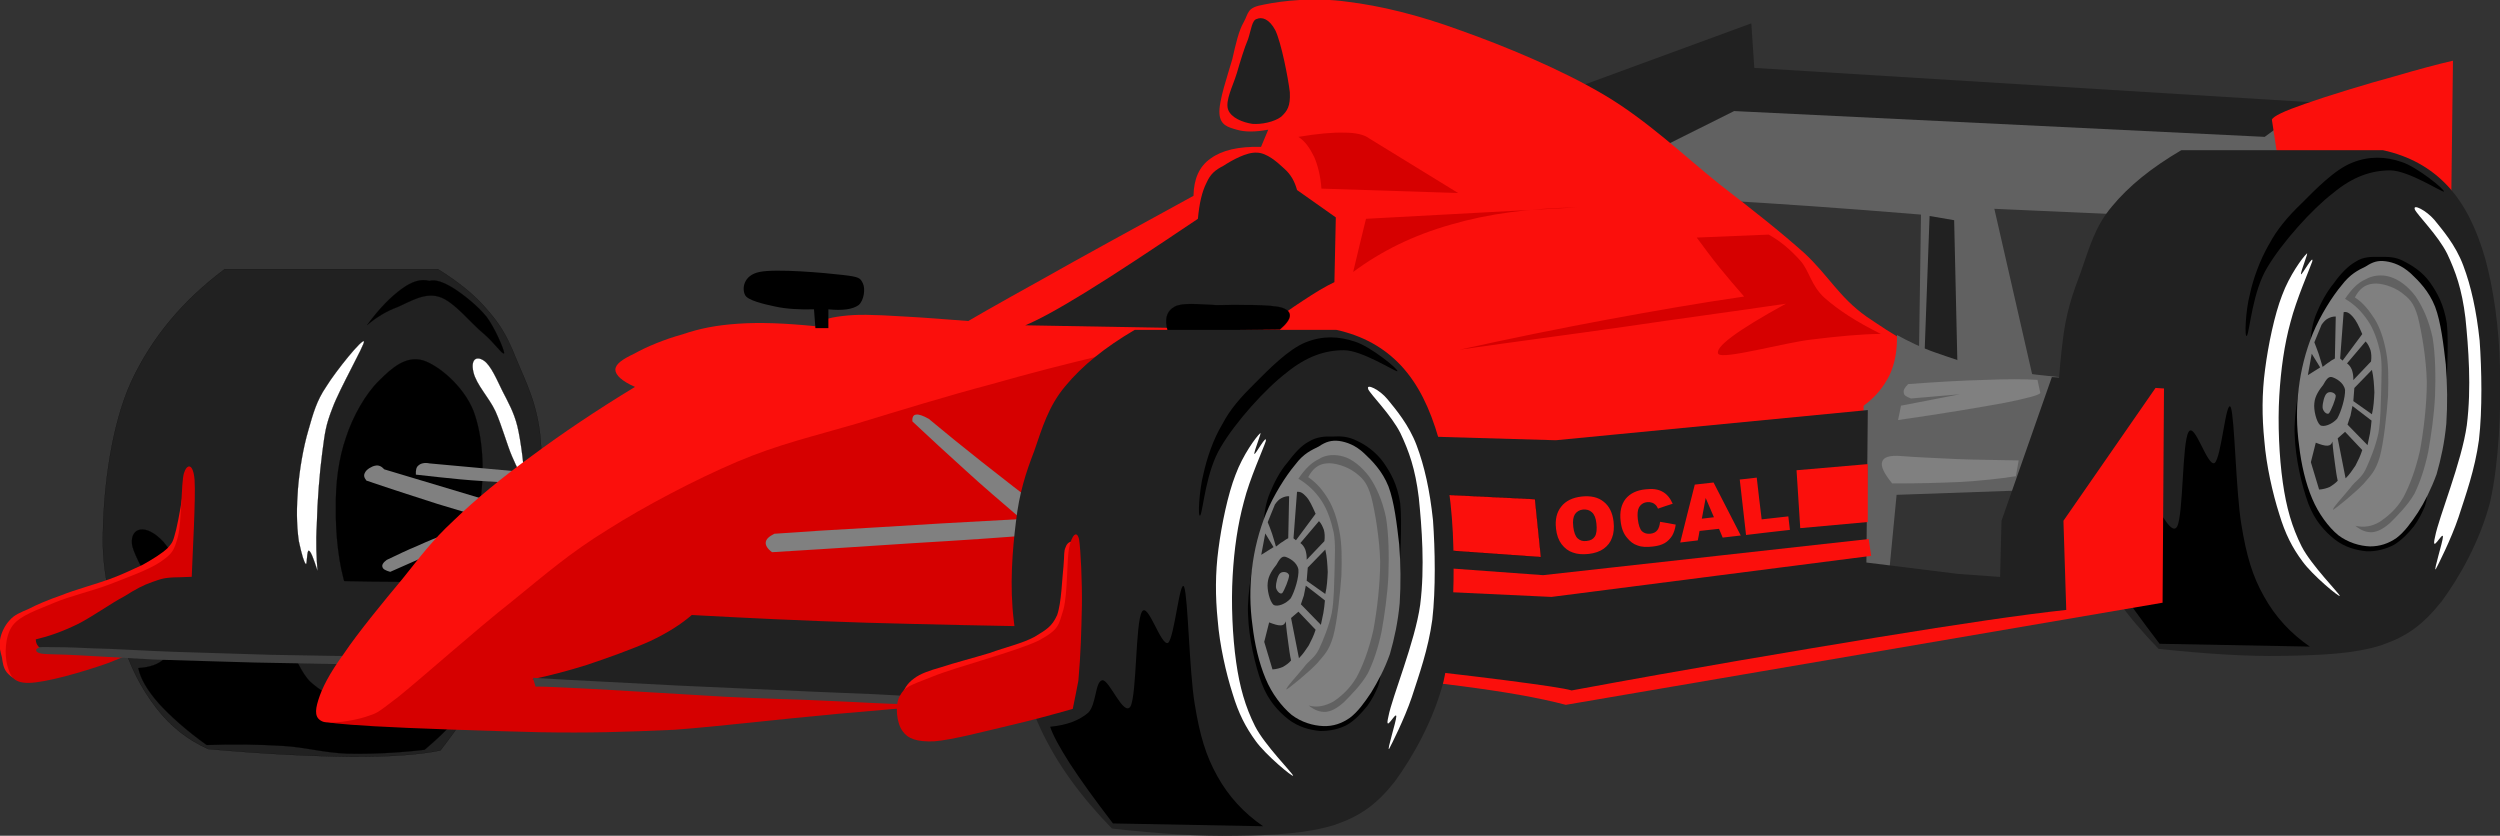 <?xml version="1.0" encoding="UTF-8" standalone="no"?> <!-- Generator: Adobe Illustrator 10.0, SVG Export Plug-In . SVG Version: 3.0.0 Build 77) --> <svg xmlns:rdf="http://www.w3.org/1999/02/22-rdf-syntax-ns#" xmlns="http://www.w3.org/2000/svg" xmlns:x="http://ns.adobe.com/Extensibility/1.0/" xmlns:dc="http://purl.org/dc/elements/1.1/" xmlns:i="http://ns.adobe.com/AdobeIllustrator/10.0/" xmlns:cc="http://web.resource.org/cc/" xmlns:xlink="http://www.w3.org/1999/xlink" xmlns:a="http://ns.adobe.com/AdobeSVGViewerExtensions/3.0/" xmlns:graph="http://ns.adobe.com/Graphs/1.0/" xmlns:svg="http://www.w3.org/2000/svg" xmlns:inkscape="http://www.inkscape.org/namespaces/inkscape" xmlns:sodipodi="http://sodipodi.sourceforge.net/DTD/sodipodi-0.dtd" xmlns:ns1="http://sozi.baierouge.fr" i:rulerOrigin="0 0" i:viewOrigin="49 481" i:pageBounds="0 792 612 0" viewBox="0 0 512.928 171.468" overflow="visible"><rect x="0" y="0" width="512.928" height="171.468" fill="#333333" stroke="none"/><switch><g i:extraneous="self"><g id="Layer_1" i:layer="yes" i:rgbTrio="#4F008000FFFF" i:dimmedPercent="50"><g clip-rule="evenodd" fill-rule="evenodd"><path d="m46.116 55.224h43.74c3.96 2.484 7.344 5.076 10.008 8.208 2.628 2.988 4.068 5.256 5.976 10.008 1.908 4.716 4.788 9.828 5.184 18.252 0.216 8.424-0.324 21.06-3.708 31.644-3.456 10.404-9.108 20.521-16.956 30.636-4.356 0.9-10.44 1.332-18.396 1.297-8.1-0.108-17.568-0.54-29.232-1.584-4.104-1.801-7.704-4.608-10.656-8.425-3.024-3.924-5.436-8.388-7.236-14.508-1.908-6.156-4.068-13.248-3.708-21.96 0.18-8.928 1.692-21.492 5.796-30.492 4.218-9.018 10.518-16.614 19.194-23.094z" i:knockout="Off" stroke="#000000" stroke-miterlimit="10" stroke-width=".036" fill="#212121"></path><path d="m61.308 111.06c-0.504-3.528-0.468-6.948-0.18-10.801 0.324-3.888 1.08-8.424 2.124-11.951 1.008-3.528 1.692-6.084 3.708-9.037 1.908-3.096 7.452-10.008 7.74-9.216 0.108 0.72-5.004 9.684-6.444 13.572-1.476 3.744-1.584 5.185-2.124 9.181-0.54 3.924-1.044 10.439-1.116 14.544-0.252 4.104-0.072 7.235 0.144 9.827-0.828-2.556-1.368-3.995-1.764-4.176-0.468-0.288-0.36 2.988-0.648 2.736-0.396-0.4-0.828-1.91-1.44-4.68z" i:knockout="Off" stroke="#000000" stroke-miterlimit="10" stroke-width=".036" fill="#FFFFFF"></path><path d="m99.216 73.944c1.512 0.972 2.736 3.996 3.888 6.3 1.152 2.268 2.34 4.32 3.06 7.236 0.72 2.951 1.476 9.107 1.296 10.188-0.18 1.008-1.44-1.836-2.412-4.032-0.972-2.231-2.088-6.3-3.384-9.216-1.332-2.88-3.924-5.436-4.536-8.064s0.606-3.384 2.082-2.412z" i:knockout="Off" stroke="#000000" stroke-miterlimit="10" stroke-width=".036" fill="#FFFFFF"></path><path d="m77.76 78.12c-2.7 2.628-5.328 7.2-6.768 11.628-1.512 4.392-2.16 9.288-2.088 14.544-0.072 5.185 0.576 11.664 2.088 16.128 1.476 4.393 3.888 8.496 7.092 9.685 3.168 1.008 8.496 0.792 11.952-3.564 3.42-4.572 7.092-15.768 8.388-22.896 1.152-7.164 0.576-14.4-1.296-19.369-2.016-5.04-7.128-9.324-10.332-10.332-3.42-1.003-6.3 1.409-9.036 4.181z" i:knockout="Off" stroke="#000000" stroke-miterlimit="10" stroke-width=".036"></path><path d="m28.368 137.05c0.468 2.232 1.872 4.608 4.212 7.272 2.376 2.592 5.508 5.436 9.828 8.532 5.616-0.217 10.836-0.108 15.66 0.18 4.752 0.288 8.136 1.368 13.068 1.584 4.824 0.108 10.152-0.108 15.984-0.792 5.22-4.428 8.244-7.92 9.216-10.476 0.828-2.7-0.36-5.148-3.564-5.005-3.348 0.217-11.124 5.868-15.984 6.265-4.968 0.216-9.504-1.477-13.068-4.681-3.564-3.348-5.94-14.075-8.388-14.831-2.664-0.757-3.312 12.348-6.948 10.151-3.672-2.412-11.304-20.052-14.832-24.048-3.636-3.924-6.768-2.988-6.48 0.324 0.252 3.24 7.956 14.292 8.244 18.72 0.144 4.27-2.124 6.53-6.948 6.82z" i:knockout="Off" stroke="#000000" stroke-miterlimit="10" stroke-width=".036"></path><path d="m75.348 66.672c1.764-1.476 3.816-2.808 6.3-3.708 2.412-1.044 5.4-2.988 8.388-2.088 3.024 0.828 6.732 5.616 9.18 7.56 2.232 1.908 3.96 4.5 4.212 4.032 0.072-0.612-1.908-5.22-3.564-7.416-1.836-2.34-4.968-4.752-6.912-5.976-1.98-1.188-3.6-1.8-4.86-1.44-1.692-0.468-3.528 0.072-5.652 1.62-2.126 1.548-4.538 3.888-7.094 7.416z" i:knockout="Off" stroke="#000000" stroke-miterlimit="10" stroke-width=".036"></path><path d="m101.02 106.7c-3.24-0.864-6.948-2.016-11.268-3.312-4.356-1.404-9.216-2.952-14.58-4.788-0.54-0.685-0.576-1.152-0.252-1.692 0.252-0.576 1.368-1.26 2.088-1.368 0.648-0.144 1.26 0.108 1.836 0.756l24.48 7.345c-0.76 1.01-1.51 2.02-2.3 3.06z" i:knockout="Off" fill="#808080"></path><path d="m103.07 98.964c-2.808-0.216-5.616-0.324-8.568-0.611-2.988-0.288-6.048-0.612-9.18-0.973-0.036-0.936 0.072-1.584 0.612-1.943 0.396-0.36 1.224-0.576 2.196-0.36l18.504 1.692c-1.19 0.719-2.37 1.439-3.56 2.195z" i:knockout="Off" fill="#808080"></path><path d="m91.944 109.37c-2.052 0.792-4.176 1.656-6.228 2.592-2.196 0.9-4.176 1.872-6.372 2.916-0.756 0.54-1.044 1.08-0.864 1.477 0.072 0.396 0.648 0.72 1.584 0.972l12.132-5.364c-0.072-0.87-0.144-1.74-0.252-2.6z" i:knockout="Off" fill="#808080"></path><path d="m4.32 139.86c-1.368-0.504-2.304-1.152-2.952-1.944-0.684-0.864-0.828-2.016-0.972-3.06-0.324-1.225-0.648-2.232-0.396-3.564 0.216-1.368 0.972-2.988 1.98-4.032 0.9-1.08 2.16-1.584 3.924-2.34 1.728-0.899 3.924-1.836 6.732-2.808 2.736-1.116 7.056-2.269 9.9-3.313 2.772-1.008 4.644-1.979 6.732-2.916 1.98-1.115 3.888-2.268 5.148-3.456 1.152-1.296 1.08-1.403 1.728-3.779 0.576-2.484 1.188-5.94 1.836-10.656l-0.756 16.271-21.312 13.36c-3.852 4.07-7.704 8.14-11.592 12.24z" i:knockout="Off" fill="#FB0F0C"></path><path d="m38.808 128.34s0.324-4.428 0.504-9.396c0.18-5.076 0.864-16.776 0.612-20.448-0.288-3.636-1.62-3.312-2.196-1.368-0.576 1.98-0.432 9.9-1.224 12.996-0.828 3.024-1.224 3.492-3.564 5.148-2.376 1.62-6.84 3.204-10.512 4.644-3.708 1.404-8.064 2.376-11.376 3.78-3.348 1.439-6.84 2.52-8.46 4.644-1.62 2.16-1.656 6.084-1.116 8.101 0.576 1.943 0.972 3.708 4.428 3.672 3.456-0.072 10.62-2.088 16.164-4.032 5.508-2.01 16.74-7.73 16.74-7.73z" i:knockout="Off" fill="#D60000"></path><path d="m7.344 131.18c2.628-0.612 5.4-1.584 8.46-3.061 3.06-1.512 6.984-4.355 9.684-5.76 2.484-1.548 3.888-2.304 5.76-2.952 1.836-0.612 2.268-0.936 5.616-0.972 3.276-0.181 8.892-0.181 14.076 0 5.184 0.071 10.476 0.504 16.416 0.72 5.76 0.18 11.7 0.216 17.964 0.252l-13.824 15.66c-6.768 0.107-13.716 0.072-21.42-0.108-7.74-0.252-18.396-0.72-24.336-0.972-5.976-0.324-8.172-0.576-10.908-0.612s-4.392 0.324-5.508 0.108c-1.224-0.4-1.98-1.12-1.98-2.31z" i:knockout="Off" fill="#212121"></path><path d="m72.36 134.6c-5.112 0-10.656-0.181-16.776-0.252-6.3-0.181-13.608-0.433-19.836-0.612-6.3-0.216-12.528-0.648-16.884-0.72-4.428-0.217-6.912-0.252-8.82-0.252-1.98-0.036-2.052 0-2.304 0.252-0.36 0.107-0.72 0.792 0.72 1.08 1.404 0.216 3.924 0.107 7.848 0.359 3.96 0.216 9.108 0.504 15.3 0.864 6.048 0.18 13.86 0.432 20.664 0.612 6.66 0.144 12.888 0.216 19.116 0.359 0.324-0.53 0.648-1.11 0.972-1.69z" i:knockout="Off" fill="#404040"></path><path d="m229.72 71.028l-7.956 71.388c-19.476 1.477-35.748 2.772-49.788 4.032-14.004 1.296-23.292 2.483-33.552 3.276-10.368 0.468-17.46 0.684-27.792 0.504-10.476-0.252-26.64-0.792-33.912-1.225-7.272-0.432-10.404-0.756-9.396-1.116 11.952-12.42 25.632-23.544 41.472-33.768 15.876-10.26 35.028-20.52 52.884-27.288 17.784-6.84 41.148-10.872 52.74-13.464 11.42-2.618 16.39-3.446 15.31-2.33z" i:knockout="Off" fill="#D60000"></path><path d="m248.76 67.572c-7.812 1.764-15.3 3.42-22.896 5.4-7.74 1.872-14.04 3.456-22.5 5.868-8.496 2.232-18.972 5.436-27.684 8.1-8.82 2.592-15.912 4.176-24.48 7.812-8.604 3.672-18.9 9.072-26.604 13.968-7.668 4.717-12.528 8.965-19.584 14.688-7.236 5.688-18.216 15.479-23.22 19.512-5.112 3.924-4.248 3.24-6.84 4.176-2.628 0.828-7.092 1.477-8.676 0.973-1.692-0.648-1.692-2.124-0.972-4.429 0.756-2.447 2.232-5.399 5.256-9.539 2.844-4.248 8.136-10.692 11.988-15.301 3.708-4.607 6.012-7.812 10.512-11.987 4.464-4.32 9.9-8.82 16.164-13.356 6.228-4.608 13.104-9.252 21.06-14.076-2.7-1.188-3.996-2.412-4.032-3.528 0.036-1.188 1.476-2.16 3.924-3.312 2.34-1.332 6.12-2.916 9.792-3.924 3.492-1.188 6.768-1.872 11.376-2.196 4.644-0.324 9.72-0.108 15.912 0.504 0.648-1.08 2.52-1.728 5.616-2.088 2.988-0.36 5.76-0.324 12.78 0.108 7.092 0.36 18.432 1.476 29.16 1.98 10.58 0.398 21.7 0.614 33.94 0.65z" i:knockout="Off" fill="#FB0F0C"></path><path d="m187.24 86.508c3.528 3.313 7.092 6.588 10.836 9.973 3.672 3.384 7.488 6.588 11.448 10.008-11.556 0.612-21.492 1.188-29.952 1.728-8.532 0.469-15.336 0.9-20.7 1.296-1.152 0.576-1.692 1.116-1.764 1.765-0.072 0.611 0.36 1.332 1.296 2.016 15.12-0.899 26.964-1.764 36.36-2.304 9.324-0.576 15.516-1.116 19.116-1.332l1.008-4.464c-5.004-3.816-9.36-7.2-13.464-10.44-4.14-3.275-7.632-6.12-10.872-8.82-1.224-0.684-2.088-0.972-2.592-0.864-0.57 0.018-0.86 0.594-0.75 1.422z" i:knockout="Off" fill="#808080"></path><path d="m305.64 25.128l52.813-19.764 0.288 9.432 114.16 7.092 29.484-8.568-0.576 45.144c-0.863-5.76-2.483-10.476-5.004-14.148-2.664-3.744-4.716-6.3-10.044-7.956-5.292-1.692-12.42-2.196-21.528-1.8l-29.483 9.468-26.568-1.188 9.433 41.292-25.057-0.576 0.576-39.528c-16.056-1.332-29.736-2.268-41.58-2.952-11.916-0.684-21.42-1.08-29.196-1.188-5.9-4.896-11.81-9.828-17.71-14.76z" i:knockout="Off" fill="#616161"></path><path d="m359.32 4.788l0.611 9.144 114.44 7.056-9.72 7.092-108.86-5.292-25.956 12.96-17.101-13.86 46.59-17.1z" i:knockout="Off" fill="#212121"></path><path d="m401.8 83.232l-0.864-38.052-5.04-0.864-1.476 40.392 7.38-1.476z" i:knockout="Off" fill="#212121"></path><path d="m467.6 34.272l-1.477-9.72c0.288-0.72 2.592-1.8 6.768-3.24 4.248-1.512 13.032-4.212 18.288-5.616 5.04-1.476 9.072-2.556 12.097-3.24l-0.576 46.908c-1.044-3.024-2.088-5.976-3.564-8.856-1.403-3.024-2.699-6.156-5.004-8.568-2.448-2.412-5.076-4.32-9.432-5.58-4.47-1.296-10.12-1.944-17.11-2.088z" i:knockout="Off" fill="#FB0F0C"></path><path d="m447.52 30.816h41.4c5.399 1.188 9.792 3.6 13.32 7.38 3.456 3.744 5.832 8.568 7.668 14.904 1.691 6.228 2.844 14.04 3.023 22.464 0.216 8.46-0.18 19.152-2.016 27.36-2.052 7.992-6.265 15.48-10.008 20.521-3.853 4.788-7.021 7.128-12.42 8.964-5.616 1.764-12.276 2.016-19.98 2.16-7.632 0.144-16.128-0.433-25.632-1.44-6.444-6.624-11.269-13.248-14.616-20.412-3.384-7.2-4.716-15.048-5.508-22.14-0.9-7.272-0.288-14.544 0.432-20.412 0.648-5.868 2.053-9.9 3.78-14.472 1.656-4.68 2.844-9.216 6.336-13.32 3.5-4.242 8.11-7.95 14.23-11.55z" i:knockout="Off" fill="#212121"></path><path d="m480.06 122.26c-0.107 0.324-5.58-4.212-7.668-7.092-2.088-2.808-3.527-5.616-4.752-9.684-1.367-4.284-2.664-10.044-3.06-15.049-0.504-4.932-0.504-9.755 0.144-14.616 0.648-5.04 1.944-11.268 3.492-15.228 1.512-4.104 4.212-7.776 5.04-8.532 0.576-0.684-1.332 3.816-1.151 4.212 0.144 0.252 2.663-4.32 2.304-2.628-0.54 1.584-3.276 7.812-4.464 12.456-1.261 4.572-1.98 9.684-2.305 15.192s-0.035 12.42 0.721 17.676c0.72 5.112 1.871 9.181 3.888 13.176 1.98 3.84 7.63 9.53 7.81 10.11z" i:knockout="Off" fill="#FFFFFF"></path><path d="m495.43 42.948c0.54 1.188 4.752 5.292 6.66 9.108 1.729 3.672 3.024 7.236 3.744 13.176 0.612 5.976 1.26 14.328 0.288 21.997-1.044 7.56-5.76 18.899-6.516 22.896-0.9 3.816 1.584-1.224 1.619 0-0.035 1.08-2.016 7.236-1.476 6.66 0.432-0.792 3.132-6.12 4.644-10.584 1.477-4.572 3.385-9.828 4.213-15.912 0.72-6.192 0.575-14.436 0.144-20.412-0.647-6.12-1.764-11.196-3.348-15.372-1.584-4.284-4.356-7.416-5.94-9.396-1.7-1.98-4.48-3.348-4.01-2.16z" i:knockout="Off" fill="#FFFFFF"></path><path i:knockout="Off" d="m474.12 69.84c-0.072-0.972 0.324-3.672 1.188-5.616 0.828-2.052 2.053-4.32 3.528-6.12 1.332-1.872 2.88-3.528 4.5-4.428 1.512-1.008 3.204-1.008 4.932-0.972 1.62 0 3.168-0.072 4.933 0.9 1.728 0.864 3.852 2.196 5.399 4.392 1.44 2.052 2.809 4.464 3.42 8.352 0.433 3.852-0.035 13.14-0.288 14.652-0.18 1.296-0.468-3.42-1.008-6.228-0.72-2.916-0.899-8.1-2.916-10.836-2.124-2.7-6.084-5.256-9.252-5.328-3.275-0.216-7.451 2.556-9.611 4.428-2.196 1.872-2.557 5.4-3.313 6.696-0.86 1.08-1.51 0.972-1.51 0.108z"></path><path i:knockout="Off" d="m495.18 108.07c-1.08 1.368-2.412 2.736-3.996 3.708-1.62 0.864-3.672 1.404-5.615 1.332-2.196-0.216-4.464-0.828-6.517-2.412-2.052-1.62-4.14-3.888-5.436-7.344-1.404-3.78-2.664-9.433-2.809-14.04-0.288-4.572 1.368-12.276 1.513-12.853 0.071-0.54-1.188 5.292-0.721 9.432 0.396 4.032 1.477 10.62 3.24 14.76 1.8 4.14 4.392 8.028 7.092 9.72 2.521 1.404 6.156 0.288 8.137-0.288 1.8-0.468 1.943-1.332 3.204-2.592 1.26-1.44 3.491-5.328 4.319-5.832 0.648-0.648 0.288 1.188-0.107 2.304-0.48 1.11-1.2 2.66-2.28 4.1z"></path><path d="m499.9 97.344c-1.08 2.952-2.447 5.688-3.815 7.813-1.44 2.16-2.772 3.996-4.393 5.22-1.655 1.152-3.42 1.729-5.436 1.729-2.088-0.072-4.536-0.792-6.516-2.305-2.017-1.655-4.068-4.464-5.328-7.452-1.368-3.168-2.269-7.128-2.7-10.907-0.54-3.889-0.576-7.74-0.108-11.556 0.469-3.996 1.44-7.812 2.916-11.448 1.513-3.672 3.996-7.632 5.94-9.936 1.764-2.304 3.348-3.06 4.896-3.816 1.44-0.936 2.484-1.296 4.104-1.08 1.584 0.216 3.348 0.864 5.148 2.484 1.655 1.548 3.743 3.636 5.004 6.84 1.188 3.132 1.728 7.776 2.195 11.844 0.324 4.068 0.36 8.244 0.108 12.132-0.36 3.849-1.08 7.197-2.01 10.437z" i:knockout="Off" fill="#808080"></path><path d="m483.26 107.89c1.692 0.359 3.313 0.18 5.004-0.828 1.584-1.08 3.42-2.557 4.824-5.004 1.332-2.484 2.521-5.688 3.42-9.612 0.756-4.068 1.404-9.504 1.404-14.076-0.108-4.752-1.044-10.224-1.836-13.356-0.864-3.096-1.944-3.888-3.384-5.004-1.656-1.224-4.248-2.016-5.832-1.8-1.62 0.144-2.809 1.08-3.708 2.808 1.728 1.116 2.916 2.664 4.104 4.5 1.08 1.8 1.8 3.96 2.304 6.624 0.505 2.664 0.505 5.436 0.396 9.144-0.252 3.528-0.864 9.432-1.692 12.456-0.899 2.952-1.728 3.636-3.312 5.508-1.764 1.872-5.688 5.04-6.229 5.328-0.468-0.072 2.377-3.06 3.528-4.536 1.08-1.476 2.16-1.836 3.096-3.708 0.9-1.908 2.053-4.752 2.628-7.416 0.505-2.771 0.469-6.012 0.576-8.748 0.036-2.772 0.252-5.508-0.18-7.812-0.54-2.448-1.332-4.752-2.52-6.516-1.261-1.872-2.736-3.384-4.717-4.536 1.332-1.944 2.557-3.276 4.212-3.996 1.44-0.828 3.349-1.044 5.04-0.504 1.765 0.54 3.637 1.872 5.221 3.996 1.476 2.16 2.735 4.932 3.492 8.46 0.575 3.456 0.647 7.884 0.504 11.916-0.181 3.924-0.793 8.1-1.404 11.556-0.685 3.24-1.62 6.084-2.809 8.532-1.367 2.411-3.636 4.644-5.004 6.012-1.439 1.26-2.556 1.8-3.636 1.908-1.21 0.08-2.32-0.35-3.48-1.29z" i:knockout="Off" fill="#616161"></path><path d="m480.13 73.548l0.72-9.504c0.685-0.144 1.188 0.18 1.908 0.972 0.685 0.792 1.188 1.836 1.908 3.528l-4.032 5.436c-0.15-0.144-0.33-0.288-0.51-0.432z" i:knockout="Off" fill="#212121"></path><path d="m481.54 74.556l3.815-4.5c0.469 0.468 0.757 1.116 1.009 1.8 0.18 0.684 0.216 1.404 0.107 2.304l-3.636 3.816c0.036-0.864-0.108-1.512-0.288-2.088-0.26-0.612-0.55-1.008-1.01-1.332z" i:knockout="Off" fill="#212121"></path><path d="m483.05 79.596l3.6-3.708c0.36 1.512 0.433 3.096 0.505 4.608-0.072 1.476-0.145 3.024-0.505 4.5l-3.815-2.7c0.06-0.9 0.14-1.8 0.21-2.7z" i:knockout="Off" fill="#212121"></path><path d="m482.65 83.304c-0.108 0.684-0.288 1.296-0.396 1.98-0.18 0.576-0.432 1.188-0.612 1.836l4.104 4.212c0.144-0.828 0.36-1.584 0.504-2.412 0.144-0.899 0.252-1.728 0.324-2.628-1.28-0.972-2.58-1.98-3.91-2.988z" i:knockout="Off" fill="#212121"></path><path d="m481.14 88.596l3.528 3.744c-0.396 1.225-0.864 2.16-1.404 3.204-0.647 0.937-1.188 1.8-2.016 2.592l-1.62-8.208c0.5-0.432 1.01-0.864 1.51-1.332z" i:knockout="Off" fill="#212121"></path><path d="m478.55 90.612c0.108 1.656 0.324 2.988 0.504 4.428 0.18 1.332 0.324 2.484 0.576 3.6-0.468 0.505-1.08 0.937-1.692 1.297-0.611 0.252-1.367 0.468-2.124 0.504l-1.691-5.616 1.008-3.996c1.044 0.396 1.8 0.648 2.412 0.612 0.57-0.036 0.85-0.36 1-0.828z" i:knockout="Off" fill="#212121"></path><path d="m479.05 73.548l0.18-8.604c-0.539-0.036-1.115 0.144-1.584 0.396-0.504 0.252-0.899 0.684-1.332 1.296l-1.476 3.6c0.324 0.792 0.576 1.548 0.9 2.412 0.288 0.864 0.504 1.692 0.792 2.628 0.504-0.36 0.972-0.792 1.403-1.008 0.37-0.36 0.83-0.504 1.12-0.72z" i:knockout="Off" fill="#212121"></path><path d="m476.03 75.384l-1.729-2.808-0.792 4.392 2.52-1.584z" i:knockout="Off" fill="#212121"></path><path d="m476.64 78.984c-0.72 0.9-1.691 2.232-1.8 3.708-0.18 1.368 0.396 3.852 1.188 4.537 0.756 0.504 2.52-0.217 3.491-1.333 0.828-1.404 1.692-4.392 1.62-5.904-0.288-1.584-1.979-2.412-2.699-2.628-0.79-0.18-1.26 0.684-1.8 1.62z" i:knockout="Off" fill="#212121"></path><path d="m477.43 80.676c-0.54 0.36-0.936 2.124-0.899 2.916 0.036 0.72 0.792 1.548 1.296 1.224 0.432-0.54 1.403-2.916 1.403-3.636-0.18-0.72-1.33-0.936-1.8-0.504z" i:knockout="Off" fill="#808080"></path><path i:knockout="Off" d="m430.2 112.25c0.576 1.729 1.872 4.14 4.032 7.524 2.123 3.275 5.075 7.38 8.855 12.312l30.816 0.576c-3.96-2.736-7.093-6.12-9.396-10.296-2.376-4.176-3.6-8.353-4.644-14.76-1.116-6.624-1.368-21.853-2.16-24.012-0.973-2.088-1.944 10.512-3.349 11.412-1.512 0.721-4.067-8.531-5.327-6.372-1.332 2.232-1.044 16.849-2.341 19.404-1.403 2.304-4.355-5.58-5.796-5.328-1.476 0.252-1.188 4.968-2.88 6.66-1.79 1.56-4.34 2.56-7.8 2.89z"></path><path i:knockout="Off" d="m465.52 50.184c1.62-3.096 3.889-5.76 6.66-8.424 2.88-2.88 6.876-7.02 10.44-8.388 3.456-1.404 6.876-1.26 10.115-0.144 3.097 0.972 9 5.724 8.677 6.084-0.433 0.144-7.236-4.32-10.98-4.356-3.815 0-7.632 1.224-11.735 4.644-4.356 3.312-10.513 10.224-13.465 15.192-3.06 4.932-3.636 12.996-4.212 14.076-0.575 0.792-0.288-5.256 0.576-8.424 0.67-3.24 2.11-7.128 3.91-10.26z"></path><path d="m194.72 68.184c3.996-2.412 10.188-5.94 18.576-10.584 8.46-4.788 18.756-10.404 31.572-17.424 0.072-3.456 1.152-6.012 3.528-7.668 2.34-1.692 5.688-2.484 10.333-2.376l1.476-3.528c-2.664 0.504-4.824 0.504-6.48 0-1.8-0.504-3.348-0.936-3.528-3.24-0.216-2.52 1.728-8.064 2.628-11.196 0.72-3.168 1.332-5.904 2.376-7.668 1.044-1.908 0.576-2.952 4.14-3.564 3.672-0.756 10.152-1.548 17.101-0.576 6.768 0.828 14.436 2.664 23.292 5.904 8.892 3.168 20.483 7.92 29.52 13.284 8.856 5.256 16.668 12.78 23.58 18.288 6.876 5.328 12.312 9.576 17.424 14.148 4.896 4.572 7.128 9.036 12.672 12.96 5.544 3.708 10.332 7.236 20.628 9.756 10.261 2.448 23.544 4.068 40.429 5.004l-0.29 43.956-122.44 20.952c-5.724-1.513-12.708-2.7-21.527-3.853-8.82-1.151-19.044-2.088-30.96-2.951l-2.089-68.148c-19.439-0.36-34.74-0.648-46.872-0.864-12.05-0.218-20.37-0.47-25.09-0.614zm215.93 50.756l0.899-13.284 2.952-7.668-27.432 2.664-0.612 15.624 24.19 2.66z" i:knockout="Off" fill="#FB0F0C"></path><path d="m210.35 66.744c2.448-1.008 6.408-3.096 12.42-6.804 5.976-3.672 13.464-8.64 23.004-15.048 0.288-3.132 0.828-5.544 1.764-7.38 0.828-1.836 1.728-2.592 3.528-3.528 1.656-1.08 4.716-2.808 6.804-2.664 2.052 0.036 4.14 1.908 5.58 3.24 1.403 1.224 2.195 2.7 2.664 4.428l7.956 5.616-0.288 13.284c-1.98 0.936-3.96 2.16-6.48 3.816-2.448 1.584-5.256 3.6-8.28 5.904-16.19-0.288-32.43-0.576-48.66-0.864z" i:knockout="Off" fill="#212121"></path><path d="m253.73 15.12c0.72-2.484 1.548-5.22 2.34-7.092 0.648-1.944 0.792-3.924 1.8-4.14 0.972-0.432 2.52-0.108 3.815 2.376 1.188 2.52 2.593 9.612 2.952 12.672 0.145 2.88-0.54 3.852-1.764 5.004-1.404 1.08-4.068 1.62-5.904 1.476-1.944-0.288-4.392-1.224-5.004-2.952-0.62-1.836 1.04-4.932 1.76-7.344z" i:knockout="Off" fill="#212121"></path><path d="m266.4 28.08c3.888-0.648 6.983-0.936 9.432-0.864 2.376 0 4.104 0.432 5.04 1.152l18.29 11.232-28.044-0.9c-0.181-2.556-0.721-4.716-1.477-6.48-0.9-1.836-1.8-3.168-3.24-4.14z" i:knockout="Off" fill="#D60000"></path><path d="m280.26 44.892l43.38-2.34c-9.756 0.18-18.18 1.26-25.956 3.528-7.739 2.196-14.292 5.436-20.052 9.72 0.87-3.636 1.73-7.272 2.63-10.908z" i:knockout="Off" fill="#D60000"></path><path d="m299.45 71.748c10.584-2.34 20.52-4.356 30.384-6.192 9.756-1.8 19.044-3.42 28.008-4.716-1.728-1.98-3.348-3.852-5.004-5.904-1.692-2.088-3.168-4.104-4.716-6.192l14.76-0.612c2.448 1.368 4.464 3.096 6.48 5.328 1.872 2.088 2.195 5.148 5.004 7.668 2.808 2.484 6.516 4.896 11.52 7.38-3.924 0.036-8.604 0.468-14.184 1.152-5.688 0.648-18.181 4.176-19.152 2.952-0.792-1.296 3.6-4.68 13.86-10.296-10.98 1.62-21.853 3.06-33.048 4.716-11.27 1.62-22.43 3.06-33.91 4.716z" i:knockout="Off" fill="#D60000"></path><path d="m387.65 116.86l1.477-15.336 24.479-0.864 8.856-23.292c-6.12-0.612-11.052-1.26-15.336-2.088-4.356-0.828-7.056-1.944-10.044-2.952-3.024-1.044-5.652-2.376-7.884-3.6 0.071 3.168-0.396 5.796-1.549 8.316-1.26 2.412-2.844 4.428-5.291 6.192l-0.324 32.472c1.85 0.35 3.73 0.75 5.6 1.15z" i:knockout="Off" fill="#616161"></path><path d="m389.41 86.184c9.792-1.403 16.884-2.627 21.852-3.527 4.86-0.972 7.309-1.656 7.345-2.052l-0.576-2.664c-2.7-0.18-6.192-0.18-10.62 0-4.464 0.108-9.72 0.396-15.912 0.864-0.756 0.756-1.008 1.224-0.9 1.8 0.036 0.54 0.576 0.792 1.477 1.152l10.044-0.864-12.096 2.34c-0.17 0.971-0.38 1.943-0.6 2.951z" i:knockout="Off" fill="#808080"></path><path d="m390.02 93.564c3.384 0.288 7.163 0.396 11.195 0.611 4.068 0.181 8.244 0.181 12.96 0.288l-0.576 3.24c-3.456 0.54-7.235 0.936-11.483 1.188-4.212 0.18-8.893 0.323-13.896 0.287-1.691-2.052-2.376-3.527-2.052-4.428 0.25-0.97 1.59-1.366 3.85-1.186z" i:knockout="Off" fill="#808080"></path><path d="m277.92 89.136l41.292 1.188 64.008-6.192-0.288 31.284 18.864 2.34 8.568 0.612 0.288-11.521 10.332-29.483c1.872 0.072 4.571 0.36 8.243 0.576 3.601 0.216 8.173 0.504 13.572 0.864l-19.439 28.043 0.575 18.288c-8.964 0.973-21.708 2.845-38.663 5.616-17.064 2.809-37.729 6.264-62.82 10.908-1.404-0.432-5.832-1.08-13.572-2.088-7.812-1.008-18.54-2.232-32.724-3.816 0.58-15.52 1.16-31.07 1.77-46.624z" i:knockout="Off" fill="#212121"></path><path i:knockout="Off" d="m169.96 67.32v-3.852c2.952 0.288 4.968 0 6.192-0.864 1.152-0.972 1.404-3.42 0.9-4.428-0.54-1.152-0.72-1.368-4.14-1.764-3.672-0.432-13.68-1.332-17.1-0.612-3.312 0.684-3.6 3.456-2.952 4.716 0.468 1.08 3.78 1.872 6.192 2.376 2.304 0.504 5.004 0.648 7.956 0.576l0.288 3.852h2.66z"></path><path d="m239.58 67.896c-0.72-2.484-0.18-4.104 1.476-5.004 1.692-0.828 4.68-0.468 8.532-0.288 3.708-0.036 11.34-0.216 13.572 0.576 2.124 0.792 1.979 2.268-0.576 4.428-7.66 0.072-15.33 0.18-23 0.288z" i:knockout="Off" stroke="#000000" stroke-miterlimit="10" stroke-width=".036"></path><path d="m319.25 108.43c-0.216-1.836 0.144-3.348 1.08-4.5 0.899-1.151 2.304-1.836 4.14-2.052 1.908-0.216 3.42 0.145 4.536 1.044 1.152 0.9 1.836 2.232 2.052 4.104 0.145 1.296 0.036 2.412-0.323 3.312-0.324 0.937-0.9 1.656-1.692 2.232s-1.836 0.936-3.096 1.08c-1.297 0.144-2.376 0.036-3.24-0.288-0.9-0.288-1.656-0.864-2.304-1.692-0.62-0.82-1.02-1.9-1.16-3.23zm3.53-0.39c0.144 1.152 0.432 1.979 0.899 2.412 0.504 0.468 1.116 0.647 1.836 0.54 0.792-0.072 1.332-0.36 1.692-0.9 0.359-0.54 0.468-1.476 0.324-2.735-0.108-1.08-0.433-1.837-0.937-2.269-0.468-0.432-1.08-0.612-1.836-0.54-0.684 0.072-1.224 0.396-1.62 0.937-0.35 0.57-0.5 1.39-0.35 2.55zm17.82-0.98c1.044 0.18 2.124 0.359 3.204 0.575-0.107 0.864-0.359 1.62-0.72 2.269-0.396 0.612-0.9 1.152-1.512 1.512s-1.44 0.612-2.484 0.72c-1.224 0.145-2.268 0.108-3.096-0.216-0.828-0.252-1.548-0.792-2.232-1.655-0.684-0.828-1.116-1.944-1.26-3.385-0.216-1.872 0.144-3.384 1.008-4.5 0.9-1.115 2.269-1.8 4.068-1.979 1.439-0.18 2.592-0.036 3.491 0.468 0.9 0.468 1.584 1.296 2.124 2.484-1.008 0.323-2.016 0.647-3.023 1.008-0.145-0.324-0.288-0.576-0.432-0.72-0.217-0.217-0.469-0.396-0.792-0.505-0.288-0.107-0.612-0.144-0.973-0.107-0.792 0.072-1.368 0.468-1.728 1.152-0.252 0.504-0.324 1.26-0.216 2.304 0.144 1.26 0.432 2.088 0.863 2.52 0.433 0.396 1.008 0.576 1.692 0.504 0.684-0.071 1.152-0.323 1.476-0.756 0.28-0.38 0.46-0.96 0.54-1.68zm12.09 1.44c-1.332 0.145-2.664 0.288-3.996 0.433-0.108 0.647-0.217 1.296-0.36 1.943-1.188 0.145-2.376 0.288-3.6 0.433 0.972-3.96 1.979-7.92 2.987-11.881 1.261-0.144 2.557-0.287 3.853-0.432 1.836 3.601 3.708 7.236 5.58 10.872-1.225 0.144-2.448 0.288-3.708 0.432-0.24-0.56-0.5-1.17-0.75-1.79zm-1.04-2.37c-0.539-1.296-1.115-2.628-1.691-3.96-0.252 1.404-0.504 2.809-0.792 4.248 0.82-0.08 1.65-0.18 2.48-0.29zm5.29-7.742c1.151-0.107 2.304-0.252 3.491-0.396 0.324 2.844 0.648 5.688 1.009 8.568 1.8-0.181 3.636-0.396 5.472-0.612 0.107 0.899 0.216 1.836 0.324 2.771-2.988 0.324-5.977 0.685-9 1.044-0.43-3.78-0.86-7.56-1.29-11.372z" i:knockout="Off" fill="#FB0F0C"></path><path d="m368.6 96.48l0.757 11.88 13.859-1.26v-11.88l-14.62 1.26z" i:knockout="Off" fill="#FB0F0C"></path><path d="m314.93 102.42l-20.556-1.008 0.504 11.376 21.276 1.512-1.22-11.88z" i:knockout="Off" stroke="#000000" stroke-miterlimit="10" stroke-width=".036" fill="#FB0F0C"></path><path d="m296.32 116.53l20.268 1.476 66.816-7.416 0.504 3.456-65.593 8.424-21.527-1.008-0.47-4.93z" i:knockout="Off" fill="#FB0F0C"></path><path d="m232.78 67.68h41.4c5.4 1.188 9.792 3.6 13.32 7.38 3.456 3.744 5.832 8.568 7.668 14.904 1.692 6.229 2.844 14.04 3.023 22.464 0.217 8.46-0.18 19.152-2.016 27.36-2.052 7.992-6.3 15.48-9.972 20.521-3.78 4.787-7.092 7.128-12.456 8.964-5.616 1.728-12.276 2.088-19.98 2.195-7.632 0.145-16.128-0.396-25.632-1.476-6.444-6.624-11.268-13.248-14.616-20.412-3.384-7.2-4.716-15.048-5.508-22.14-0.9-7.272-0.288-14.544 0.432-20.412 0.684-5.868 1.98-9.9 3.744-14.473 1.62-4.68 2.916-9.215 6.372-13.319 3.51-4.24 8.12-7.948 14.24-11.548z" i:knockout="Off" fill="#212121"></path><path d="m265.32 159.16c-0.108 0.324-5.58-4.212-7.668-7.092s-3.528-5.652-4.752-9.721c-1.368-4.283-2.664-10.044-3.06-15.048-0.504-4.932-0.504-9.756 0.144-14.616 0.648-5.04 1.944-11.268 3.492-15.228 1.512-4.104 4.211-7.776 5.04-8.532 0.576-0.684-1.332 3.816-1.152 4.212 0.18 0.252 2.628-4.319 2.34-2.628-0.504 1.584-3.348 7.813-4.5 12.456-1.26 4.68-1.98 9.576-2.304 15.229-0.324 5.544-0.036 12.348 0.72 17.64 0.72 5.112 1.872 9.18 3.888 13.176 1.98 3.88 7.63 9.53 7.81 10.15z" i:knockout="Off" fill="#FFFFFF"></path><path d="m280.69 79.812c0.54 1.188 4.752 5.292 6.659 9.108 1.729 3.672 3.024 7.236 3.744 13.176 0.612 5.977 1.261 14.328 0.288 21.996-1.044 7.561-5.76 18.9-6.516 22.896-0.9 3.815 1.584-1.225 1.62 0-0.036 1.08-2.017 7.236-1.477 6.66 0.433-0.792 3.132-6.12 4.645-10.584 1.476-4.572 3.384-9.828 4.212-15.912 0.72-6.192 0.576-14.437 0.144-20.412-0.647-6.156-1.764-11.124-3.348-15.336-1.584-4.248-4.356-7.488-5.94-9.432-1.7-2.108-4.48-3.332-4.01-2.18z" i:knockout="Off" fill="#FFFFFF"></path><path i:knockout="Off" d="m259.38 106.7c-0.072-1.08 0.324-3.6 1.188-5.616 0.827-2.016 2.052-4.428 3.527-6.12 1.332-1.764 2.88-3.6 4.5-4.392 1.513-0.937 3.204-1.08 4.933-1.008 1.619-0.108 3.168 0 4.932 0.899 1.728 0.792 3.852 2.269 5.4 4.429 1.439 2.088 2.808 4.392 3.42 8.315 0.432 3.853-0.036 13.141-0.288 14.652-0.181 1.296-0.468-3.42-1.008-6.229-0.721-2.916-0.9-8.1-2.916-10.836-2.124-2.699-6.084-5.256-9.252-5.328-3.276-0.216-7.452 2.557-9.612 4.429-2.196 1.836-2.557 5.508-3.313 6.731-0.86 0.99-1.51 1.07-1.51 0.09z"></path><path i:knockout="Off" d="m280.44 144.94c-1.08 1.332-2.412 2.808-3.996 3.743-1.62 0.9-3.673 1.332-5.616 1.297-2.196-0.217-4.464-0.828-6.517-2.412-2.052-1.62-4.14-3.889-5.436-7.345-1.404-3.779-2.664-9.432-2.808-14.04-0.288-4.571 1.368-12.275 1.512-12.852 0.072-0.54-1.188 5.292-0.72 9.432 0.396 3.925 1.476 10.692 3.24 14.761 1.801 4.104 4.393 8.1 7.093 9.756 2.52 1.439 6.155 0.18 8.136-0.324 1.8-0.468 1.943-1.332 3.204-2.592 1.26-1.44 3.492-5.328 4.319-5.832 0.648-0.648 0.288 1.188-0.107 2.304-0.48 1.11-1.2 2.66-2.28 4.1z"></path><path d="m285.16 134.21c-1.08 3.096-2.448 5.58-3.816 7.848-1.439 2.16-2.771 3.996-4.392 5.221-1.656 1.151-3.42 1.764-5.437 1.691-2.088-0.071-4.536-0.792-6.516-2.304-2.017-1.692-4.068-4.355-5.328-7.416-1.368-3.24-2.268-7.164-2.7-10.944-0.54-3.888-0.576-7.739-0.108-11.556 0.468-3.996 1.44-7.812 2.917-11.448 1.512-3.672 3.995-7.632 5.939-9.936 1.764-2.376 3.348-2.988 4.896-3.78 1.403-0.972 2.592-1.296 4.14-1.116 1.512 0.217 3.348 0.864 5.112 2.521 1.655 1.548 3.744 3.636 5.004 6.804 1.188 3.132 1.728 7.776 2.195 11.844 0.324 4.068 0.36 8.244 0.108 12.133-0.36 3.85-1.08 7.2-2.01 10.44z" i:knockout="Off" fill="#808080"></path><path d="m268.52 144.76c1.691 0.469 3.312 0.108 5.004-0.792 1.584-1.044 3.42-2.628 4.823-5.04 1.332-2.483 2.521-5.688 3.42-9.611 0.757-4.068 1.404-9.504 1.404-14.076-0.107-4.608-1.044-10.296-1.836-13.32-0.864-3.06-1.944-3.96-3.384-5.04-1.656-1.224-4.248-2.016-5.832-1.8-1.62 0.144-2.808 1.08-3.708 2.808 1.728 1.225 2.916 2.557 4.104 4.536 1.08 1.8 1.801 3.96 2.305 6.624 0.504 2.521 0.504 5.508 0.396 9.108-0.252 3.527-0.863 9.432-1.691 12.456-0.9 2.952-1.729 3.636-3.313 5.508-1.764 1.872-5.688 5.04-6.228 5.328-0.469-0.072 2.376-3.061 3.527-4.536 1.08-1.477 2.16-1.836 3.097-3.708 0.899-1.908 2.052-4.752 2.628-7.416 0.504-2.808 0.468-5.94 0.576-8.712 0.035-2.809 0.252-5.472-0.181-7.848-0.54-2.448-1.332-4.753-2.52-6.517-1.26-1.908-2.736-3.276-4.716-4.5 1.332-1.944 2.556-3.24 4.212-4.032 1.439-0.936 3.348-1.008 5.04-0.504 1.764 0.504 3.636 1.98 5.22 4.032 1.476 2.088 2.736 4.896 3.492 8.424 0.576 3.456 0.647 7.884 0.504 11.916-0.181 3.924-0.792 8.101-1.404 11.557-0.684 3.239-1.62 6.084-2.808 8.531-1.368 2.412-3.637 4.645-5.004 6.013-1.44 1.26-2.557 1.8-3.637 1.907-1.21 0.07-2.32-0.36-3.48-1.29z" i:knockout="Off" fill="#616161"></path><path d="m265.39 110.45l0.721-9.54c0.684-0.072 1.188 0.216 1.907 1.008 0.685 0.756 1.188 1.872 1.908 3.492l-4.032 5.436c-0.15-0.11-0.33-0.26-0.51-0.4z" i:knockout="Off" fill="#212121"></path><path d="m266.8 111.42l3.816-4.5c0.468 0.468 0.756 1.116 1.008 1.8 0.18 0.685 0.216 1.404 0.107 2.305l-3.636 3.815c0.036-0.863-0.107-1.512-0.288-2.088-0.26-0.61-0.55-1.01-1.01-1.33z" i:knockout="Off" fill="#212121"></path><path d="m268.31 116.46l3.601-3.708c0.359 1.512 0.432 3.096 0.504 4.608-0.072 1.476-0.145 3.023-0.504 4.5l-3.816-2.7c0.07-0.9 0.15-1.8 0.22-2.7z" i:knockout="Off" fill="#212121"></path><path d="m267.91 120.17c-0.108 0.648-0.288 1.368-0.396 2.017-0.18 0.575-0.432 1.224-0.611 1.8l4.104 4.212c0.145-0.828 0.36-1.584 0.504-2.412 0.145-0.828 0.252-1.692 0.324-2.592-1.28-1.02-2.58-2.02-3.91-3.03z" i:knockout="Off" fill="#212121"></path><path d="m266.4 125.5l3.527 3.708c-0.396 1.224-0.864 2.16-1.403 3.204-0.648 0.972-1.188 1.8-2.017 2.628l-1.62-8.244c0.5-0.44 1.01-0.87 1.51-1.3z" i:knockout="Off" fill="#212121"></path><path d="m263.81 127.48c0.108 1.655 0.324 2.987 0.504 4.428 0.181 1.332 0.324 2.483 0.576 3.6-0.468 0.576-1.08 0.973-1.691 1.332-0.612 0.252-1.368 0.468-2.124 0.504l-1.692-5.651 1.008-3.996c1.044 0.396 1.8 0.647 2.412 0.611 0.57-0.03 0.85-0.36 1-0.82z" i:knockout="Off" fill="#212121"></path><path d="m264.31 110.45l0.181-8.64c-0.54-0.036-1.116 0.144-1.584 0.396-0.504 0.252-0.9 0.684-1.332 1.296l-1.477 3.636c0.324 0.721 0.576 1.513 0.9 2.376 0.288 0.864 0.504 1.692 0.792 2.628 0.504-0.359 0.972-0.792 1.404-1.008 0.37-0.27 0.83-0.59 1.12-0.7z" i:knockout="Off" fill="#212121"></path><path d="m261.29 112.25l-1.692-2.808-0.828 4.392 2.52-1.58z" i:knockout="Off" fill="#212121"></path><path d="m261.9 115.85c-0.721 0.9-1.692 2.232-1.801 3.708-0.18 1.368 0.396 3.853 1.188 4.536 0.828 0.504 2.556-0.216 3.528-1.332 0.827-1.403 1.728-4.392 1.584-5.903-0.288-1.584-1.98-2.412-2.7-2.628-0.79-0.19-1.26 0.67-1.8 1.61z" i:knockout="Off" fill="#212121"></path><path d="m262.69 117.58c-0.54 0.396-0.937 2.052-0.9 2.88 0.036 0.612 0.792 1.62 1.296 1.224 0.432-0.54 1.404-2.916 1.404-3.636-0.18-0.75-1.33-0.86-1.8-0.46z" i:knockout="Off" fill="#808080"></path><path i:knockout="Off" d="m215.46 149.11c0.576 1.728 1.872 4.14 4.032 7.523 2.124 3.276 5.076 7.38 8.856 12.313l30.816 0.576c-3.96-2.7-7.092-6.12-9.396-10.261-2.376-4.248-3.6-8.388-4.644-14.796-1.116-6.624-1.368-21.852-2.16-24.012-0.864-2.088-2.016 10.476-3.312 11.448-1.476 0.72-4.14-8.532-5.364-6.372-1.332 2.196-1.044 16.956-2.34 19.404-1.404 2.231-4.356-5.58-5.796-5.364-1.476 0.252-1.188 4.968-2.88 6.66-1.81 1.55-4.36 2.56-7.82 2.88z"></path><path i:knockout="Off" d="m250.78 87.048c1.62-3.132 3.888-5.652 6.66-8.388 2.881-2.88 6.876-6.984 10.44-8.424 3.528-1.404 6.768-1.26 10.116-0.144 3.168 0.972 9.036 5.724 8.712 6.084-0.396 0.144-7.309-4.356-11.017-4.32-3.815 0-7.632 1.26-11.735 4.608-4.356 3.312-10.512 10.188-13.464 15.229-3.06 4.968-3.636 12.888-4.212 14.04-0.612 0.792-0.216-5.256 0.612-8.424 0.71-3.238 2-7.126 3.88-10.258z"></path><path d="m141.91 126.18c11.232 0.612 23.004 1.188 35.892 1.584 12.888 0.36 26.172 0.648 40.68 0.864l-2.304 7.236-28.656 7.523c-8.172-0.396-18.612-0.972-31.716-1.584-13.176-0.684-28.44-1.548-46.62-2.447 3.42-0.685 7.092-1.656 11.16-2.916 3.996-1.332 9.36-3.24 13.032-4.896 3.57-1.68 6.42-3.51 8.54-5.35z" i:knockout="Off" fill="#212121"></path><path d="m109.33 139.07c10.152 0.611 19.872 1.044 29.7 1.584 9.792 0.468 20.448 0.899 28.656 1.296 8.064 0.324 16.524 0.612 19.548 1.008 2.808 0.324 0.792 1.332-2.016 1.476-2.844 0.036-8.604-0.359-14.652-0.611-6.12-0.324-13.212-0.433-21.708-0.864-8.784-0.504-23.076-1.404-29.664-1.728-6.516-0.324-9.612-0.469-9.288-0.288-0.18-0.62-0.36-1.23-0.58-1.88z" i:knockout="Off" fill="#404040"></path><path d="m220.25 111.13c-0.792-0.107-1.332 0.324-1.62 1.152-0.396 0.828-0.216 1.476-0.432 3.888-0.288 2.412-0.396 7.416-1.296 10.008-1.08 2.448-2.34 3.061-4.608 4.465-2.484 1.367-6.048 2.159-9.288 3.348-3.312 1.008-7.236 2.016-9.828 2.88-2.556 0.72-4.392 1.368-5.652 2.34-1.404 1.008-2.232 2.304-2.484 3.888l33.912-11.844c0.43-6.7 0.87-13.4 1.3-20.13z" i:knockout="Off" fill="#FB0F0C"></path><path d="m220.1 145.44c-4.14 1.188-8.388 2.34-13.176 3.456-4.896 1.151-11.592 2.916-15.228 3.203-3.6 0.145-5.436-0.539-6.48-2.052-1.26-1.584-1.656-5.436-0.612-7.235 1.008-1.944 1.98-2.124 6.804-4.032 4.788-1.944 17.172-5.148 21.744-7.38 4.356-2.376 3.996-3.204 5.04-6.372 0.9-3.42 0.648-10.26 1.188-12.744 0.504-2.448 1.548-3.636 2.016-1.62 0.324 2.052 0.648 8.64 0.576 13.645-0.108 4.859-0.216 9.827-0.72 15.336-0.35 1.89-0.75 3.84-1.15 5.78z" i:knockout="Off" fill="#D60000"></path></g></g></g></switch></svg> 
